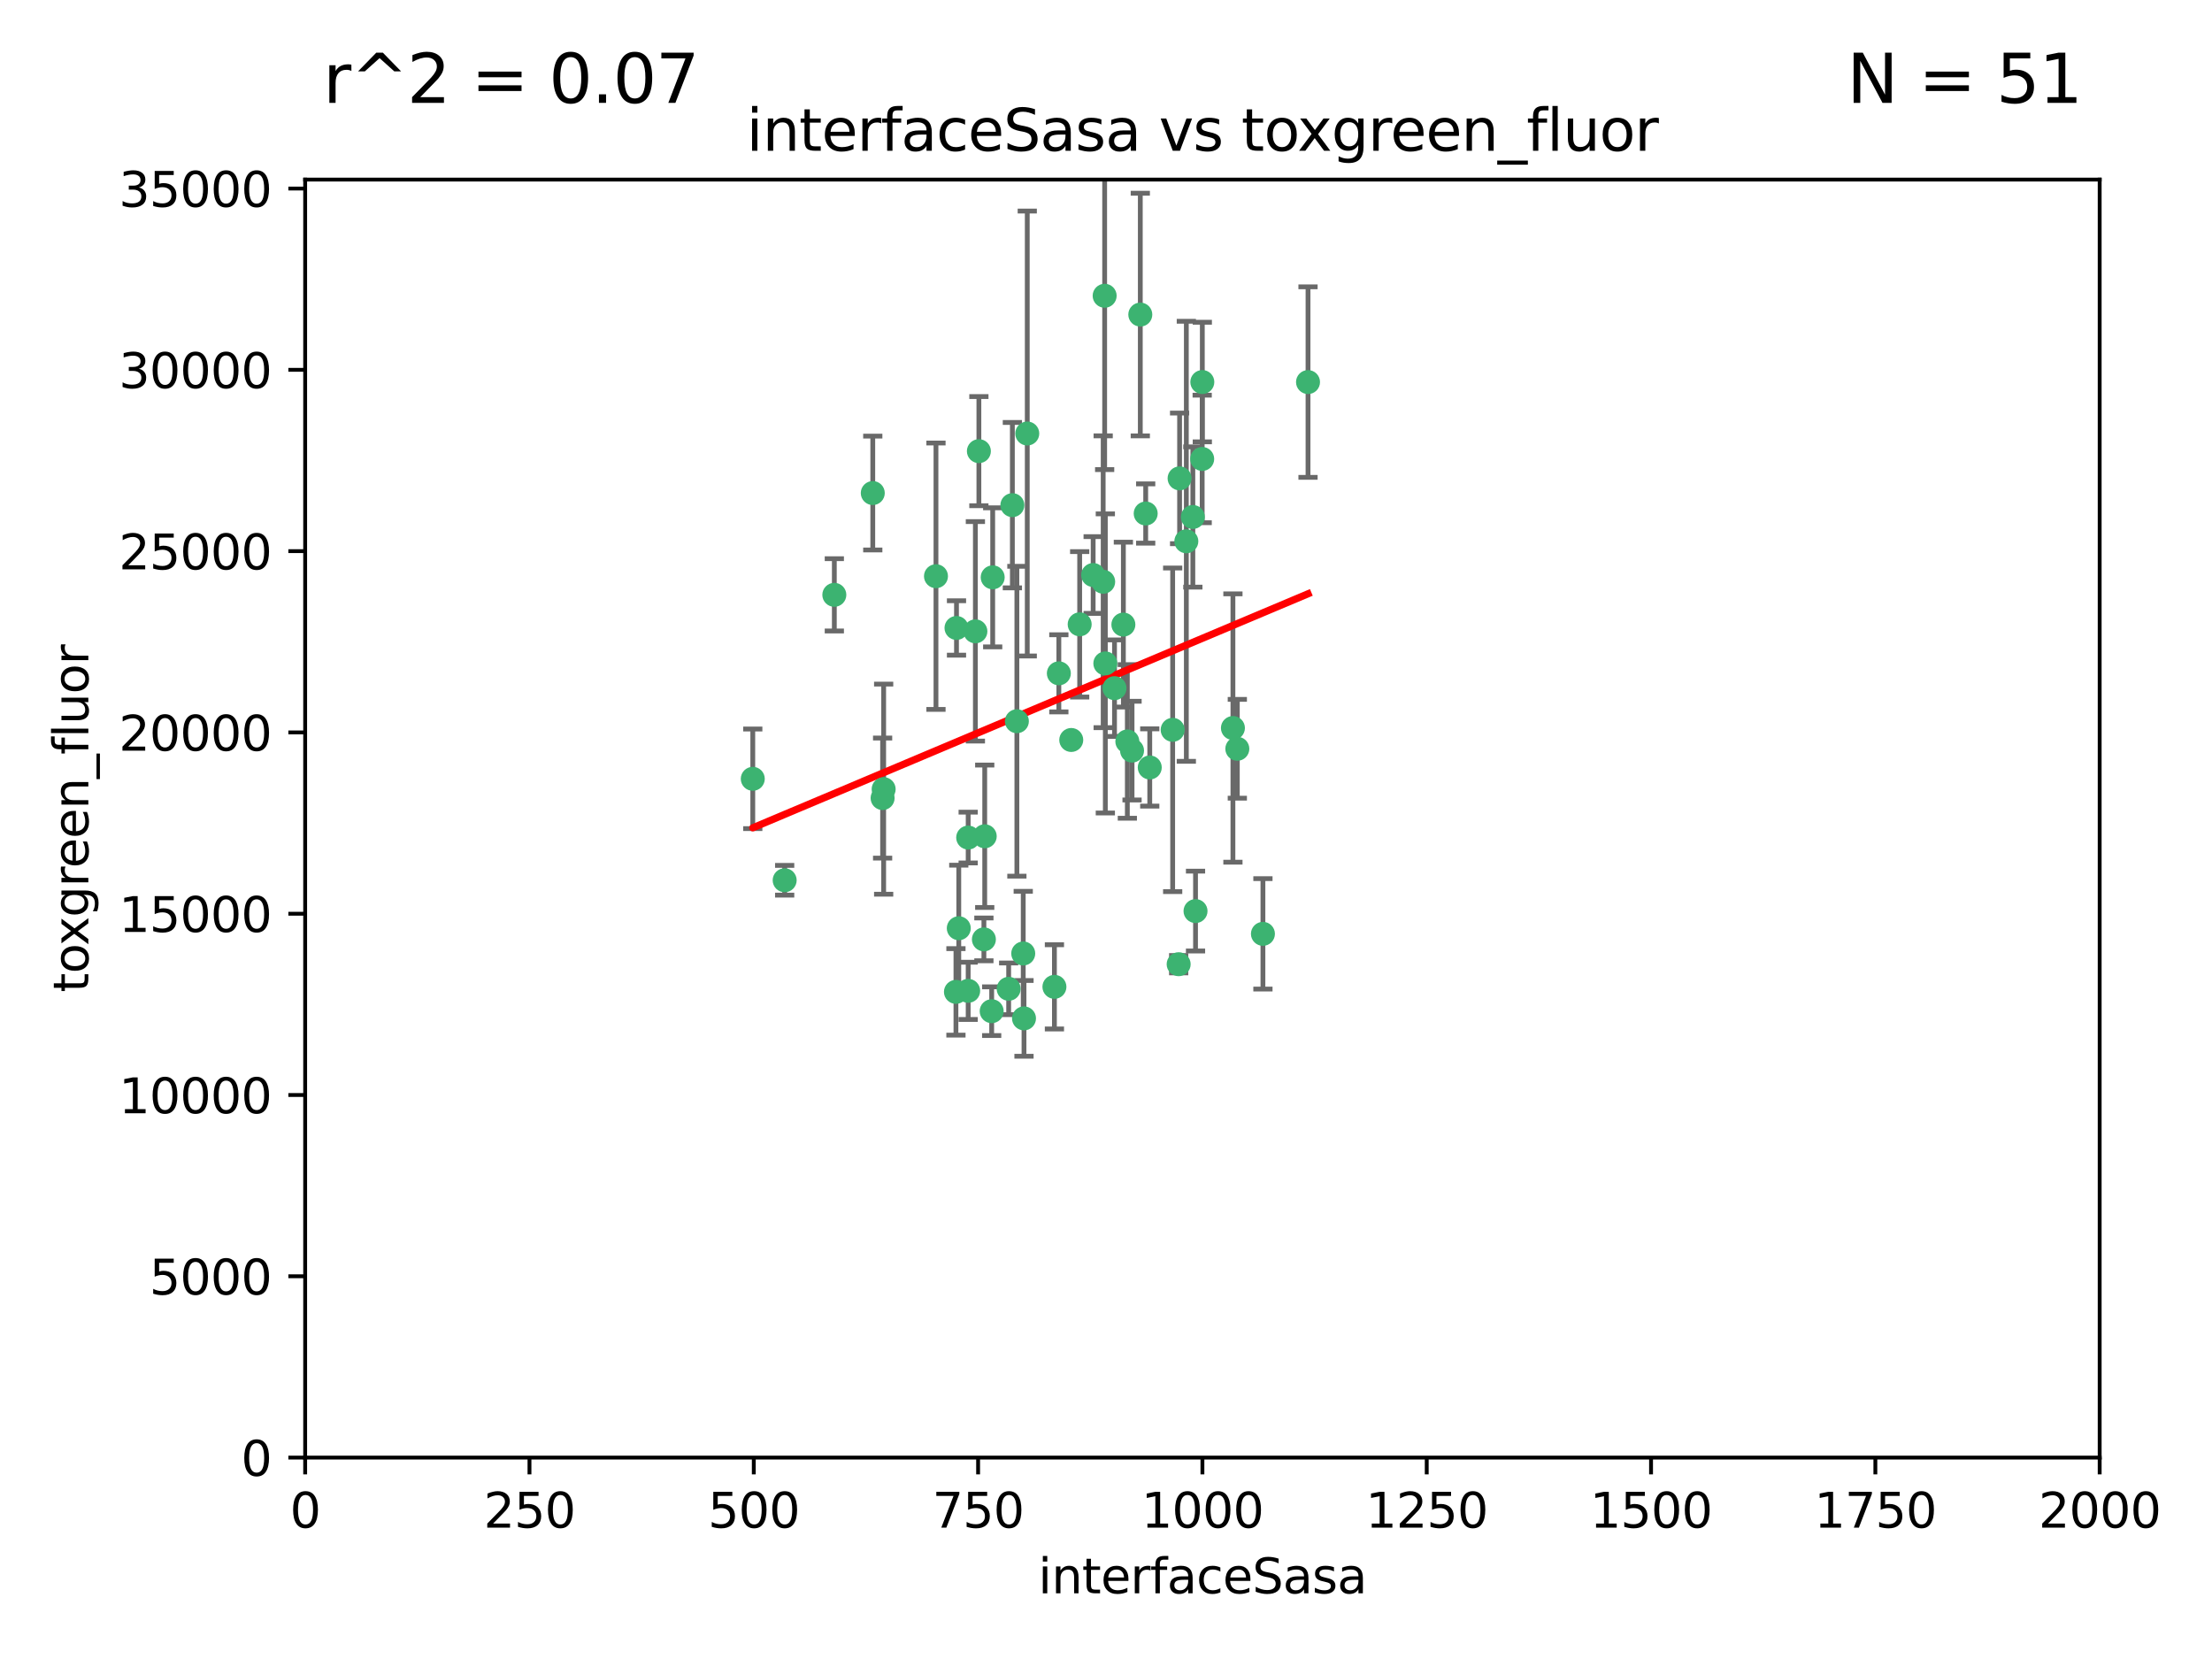 <?xml version="1.0" encoding="utf-8" standalone="no"?>
<!DOCTYPE svg PUBLIC "-//W3C//DTD SVG 1.1//EN"
  "http://www.w3.org/Graphics/SVG/1.1/DTD/svg11.dtd">
<svg xmlns:xlink="http://www.w3.org/1999/xlink" width="460.8pt" height="345.6pt" viewBox="0 0 460.8 345.6" xmlns="http://www.w3.org/2000/svg" version="1.1">
 <defs>
  <style type="text/css">*{stroke-linejoin: round; stroke-linecap: butt}</style>
 </defs>
 <g id="figure_1">
  <g id="patch_1">
   <path d="M 0 345.6 
L 460.8 345.6 
L 460.8 0 
L 0 0 
z
" style="fill: #ffffff"/>
  </g>
  <g id="axes_1">
   <g id="patch_2">
    <path d="M 63.571 303.64 
L 437.4 303.64 
L 437.4 37.411 
L 63.571 37.411 
z
" style="fill: #ffffff"/>
   </g>
   <g id="PathCollection_1">
    <defs>
     <path id="mf3fa177762" d="M 0 1.118 
C 0.297 1.118 0.581 1 0.791 0.791 
C 1 0.581 1.118 0.297 1.118 0 
C 1.118 -0.297 1 -0.581 0.791 -0.791 
C 0.581 -1 0.297 -1.118 0 -1.118 
C -0.297 -1.118 -0.581 -1 -0.791 -0.791 
C -1 -0.581 -1.118 -0.297 -1.118 0 
C -1.118 0.297 -1 0.581 -0.791 0.791 
C -0.581 1 -0.297 1.118 0 1.118 
z
" style="stroke: #3cb371"/>
    </defs>
    <g clip-path="url(#p2dd6fe6f5b)">
     <use xlink:href="#mf3fa177762" x="272.484" y="79.593" style="fill: #3cb371; stroke: #3cb371"/>
     <use xlink:href="#mf3fa177762" x="250.437" y="95.609" style="fill: #3cb371; stroke: #3cb371"/>
     <use xlink:href="#mf3fa177762" x="230.119" y="61.614" style="fill: #3cb371; stroke: #3cb371"/>
     <use xlink:href="#mf3fa177762" x="247.136" y="112.761" style="fill: #3cb371; stroke: #3cb371"/>
     <use xlink:href="#mf3fa177762" x="234.02" y="130.114" style="fill: #3cb371; stroke: #3cb371"/>
     <use xlink:href="#mf3fa177762" x="219.656" y="205.577" style="fill: #3cb371; stroke: #3cb371"/>
     <use xlink:href="#mf3fa177762" x="223.161" y="154.151" style="fill: #3cb371; stroke: #3cb371"/>
     <use xlink:href="#mf3fa177762" x="248.491" y="107.698" style="fill: #3cb371; stroke: #3cb371"/>
     <use xlink:href="#mf3fa177762" x="230.261" y="138.203" style="fill: #3cb371; stroke: #3cb371"/>
     <use xlink:href="#mf3fa177762" x="238.669" y="106.972" style="fill: #3cb371; stroke: #3cb371"/>
     <use xlink:href="#mf3fa177762" x="227.725" y="119.786" style="fill: #3cb371; stroke: #3cb371"/>
     <use xlink:href="#mf3fa177762" x="237.546" y="65.53" style="fill: #3cb371; stroke: #3cb371"/>
     <use xlink:href="#mf3fa177762" x="245.731" y="99.654" style="fill: #3cb371; stroke: #3cb371"/>
     <use xlink:href="#mf3fa177762" x="257.757" y="155.987" style="fill: #3cb371; stroke: #3cb371"/>
     <use xlink:href="#mf3fa177762" x="206.796" y="120.269" style="fill: #3cb371; stroke: #3cb371"/>
     <use xlink:href="#mf3fa177762" x="206.585" y="210.65" style="fill: #3cb371; stroke: #3cb371"/>
     <use xlink:href="#mf3fa177762" x="224.916" y="130.059" style="fill: #3cb371; stroke: #3cb371"/>
     <use xlink:href="#mf3fa177762" x="256.841" y="151.66" style="fill: #3cb371; stroke: #3cb371"/>
     <use xlink:href="#mf3fa177762" x="250.465" y="79.585" style="fill: #3cb371; stroke: #3cb371"/>
     <use xlink:href="#mf3fa177762" x="199.256" y="130.815" style="fill: #3cb371; stroke: #3cb371"/>
     <use xlink:href="#mf3fa177762" x="201.688" y="206.41" style="fill: #3cb371; stroke: #3cb371"/>
     <use xlink:href="#mf3fa177762" x="213.159" y="198.628" style="fill: #3cb371; stroke: #3cb371"/>
     <use xlink:href="#mf3fa177762" x="194.981" y="120.034" style="fill: #3cb371; stroke: #3cb371"/>
     <use xlink:href="#mf3fa177762" x="220.577" y="140.267" style="fill: #3cb371; stroke: #3cb371"/>
     <use xlink:href="#mf3fa177762" x="210.123" y="205.988" style="fill: #3cb371; stroke: #3cb371"/>
     <use xlink:href="#mf3fa177762" x="203.92" y="93.983" style="fill: #3cb371; stroke: #3cb371"/>
     <use xlink:href="#mf3fa177762" x="181.815" y="102.712" style="fill: #3cb371; stroke: #3cb371"/>
     <use xlink:href="#mf3fa177762" x="229.813" y="121.191" style="fill: #3cb371; stroke: #3cb371"/>
     <use xlink:href="#mf3fa177762" x="213.998" y="90.309" style="fill: #3cb371; stroke: #3cb371"/>
     <use xlink:href="#mf3fa177762" x="263.091" y="194.538" style="fill: #3cb371; stroke: #3cb371"/>
     <use xlink:href="#mf3fa177762" x="203.191" y="131.52" style="fill: #3cb371; stroke: #3cb371"/>
     <use xlink:href="#mf3fa177762" x="249.05" y="189.794" style="fill: #3cb371; stroke: #3cb371"/>
     <use xlink:href="#mf3fa177762" x="211.835" y="150.246" style="fill: #3cb371; stroke: #3cb371"/>
     <use xlink:href="#mf3fa177762" x="183.864" y="166.253" style="fill: #3cb371; stroke: #3cb371"/>
     <use xlink:href="#mf3fa177762" x="245.536" y="200.861" style="fill: #3cb371; stroke: #3cb371"/>
     <use xlink:href="#mf3fa177762" x="244.288" y="152.035" style="fill: #3cb371; stroke: #3cb371"/>
     <use xlink:href="#mf3fa177762" x="213.318" y="212.147" style="fill: #3cb371; stroke: #3cb371"/>
     <use xlink:href="#mf3fa177762" x="199.14" y="206.625" style="fill: #3cb371; stroke: #3cb371"/>
     <use xlink:href="#mf3fa177762" x="235.826" y="156.366" style="fill: #3cb371; stroke: #3cb371"/>
     <use xlink:href="#mf3fa177762" x="239.516" y="159.878" style="fill: #3cb371; stroke: #3cb371"/>
     <use xlink:href="#mf3fa177762" x="204.964" y="195.688" style="fill: #3cb371; stroke: #3cb371"/>
     <use xlink:href="#mf3fa177762" x="163.46" y="183.373" style="fill: #3cb371; stroke: #3cb371"/>
     <use xlink:href="#mf3fa177762" x="205.136" y="174.211" style="fill: #3cb371; stroke: #3cb371"/>
     <use xlink:href="#mf3fa177762" x="201.69" y="174.48" style="fill: #3cb371; stroke: #3cb371"/>
     <use xlink:href="#mf3fa177762" x="199.731" y="193.367" style="fill: #3cb371; stroke: #3cb371"/>
     <use xlink:href="#mf3fa177762" x="234.846" y="154.457" style="fill: #3cb371; stroke: #3cb371"/>
     <use xlink:href="#mf3fa177762" x="210.895" y="105.234" style="fill: #3cb371; stroke: #3cb371"/>
     <use xlink:href="#mf3fa177762" x="184.082" y="164.396" style="fill: #3cb371; stroke: #3cb371"/>
     <use xlink:href="#mf3fa177762" x="232.174" y="143.358" style="fill: #3cb371; stroke: #3cb371"/>
     <use xlink:href="#mf3fa177762" x="156.817" y="162.243" style="fill: #3cb371; stroke: #3cb371"/>
     <use xlink:href="#mf3fa177762" x="173.806" y="123.914" style="fill: #3cb371; stroke: #3cb371"/>
    </g>
   </g>
   <g id="matplotlib.axis_1">
    <g id="xtick_1">
     <g id="line2d_1">
      <defs>
       <path id="mfc1dde5e26" d="M 0 0 
L 0 3.5 
" style="stroke: #000000; stroke-width: 0.8"/>
      </defs>
      <g>
       <use xlink:href="#mfc1dde5e26" x="63.571" y="303.64" style="stroke: #000000; stroke-width: 0.8"/>
      </g>
     </g>
     <g id="text_1">
      <!-- 0 -->
      <g transform="translate(60.39 318.238)scale(0.1 -0.1)">
       <defs>
        <path id="DejaVuSans-30" d="M 2034 4250 
Q 1547 4250 1301 3770 
Q 1056 3291 1056 2328 
Q 1056 1369 1301 889 
Q 1547 409 2034 409 
Q 2525 409 2770 889 
Q 3016 1369 3016 2328 
Q 3016 3291 2770 3770 
Q 2525 4250 2034 4250 
z
M 2034 4750 
Q 2819 4750 3233 4129 
Q 3647 3509 3647 2328 
Q 3647 1150 3233 529 
Q 2819 -91 2034 -91 
Q 1250 -91 836 529 
Q 422 1150 422 2328 
Q 422 3509 836 4129 
Q 1250 4750 2034 4750 
z
" transform="scale(0.016)"/>
       </defs>
       <use xlink:href="#DejaVuSans-30"/>
      </g>
     </g>
    </g>
    <g id="xtick_2">
     <g id="line2d_2">
      <g>
       <use xlink:href="#mfc1dde5e26" x="110.3" y="303.64" style="stroke: #000000; stroke-width: 0.8"/>
      </g>
     </g>
     <g id="text_2">
      <!-- 250 -->
      <g transform="translate(100.756 318.238)scale(0.1 -0.1)">
       <defs>
        <path id="DejaVuSans-32" d="M 1228 531 
L 3431 531 
L 3431 0 
L 469 0 
L 469 531 
Q 828 903 1448 1529 
Q 2069 2156 2228 2338 
Q 2531 2678 2651 2914 
Q 2772 3150 2772 3378 
Q 2772 3750 2511 3984 
Q 2250 4219 1831 4219 
Q 1534 4219 1204 4116 
Q 875 4013 500 3803 
L 500 4441 
Q 881 4594 1212 4672 
Q 1544 4750 1819 4750 
Q 2544 4750 2975 4387 
Q 3406 4025 3406 3419 
Q 3406 3131 3298 2873 
Q 3191 2616 2906 2266 
Q 2828 2175 2409 1742 
Q 1991 1309 1228 531 
z
" transform="scale(0.016)"/>
        <path id="DejaVuSans-35" d="M 691 4666 
L 3169 4666 
L 3169 4134 
L 1269 4134 
L 1269 2991 
Q 1406 3038 1543 3061 
Q 1681 3084 1819 3084 
Q 2600 3084 3056 2656 
Q 3513 2228 3513 1497 
Q 3513 744 3044 326 
Q 2575 -91 1722 -91 
Q 1428 -91 1123 -41 
Q 819 9 494 109 
L 494 744 
Q 775 591 1075 516 
Q 1375 441 1709 441 
Q 2250 441 2565 725 
Q 2881 1009 2881 1497 
Q 2881 1984 2565 2268 
Q 2250 2553 1709 2553 
Q 1456 2553 1204 2497 
Q 953 2441 691 2322 
L 691 4666 
z
" transform="scale(0.016)"/>
       </defs>
       <use xlink:href="#DejaVuSans-32"/>
       <use xlink:href="#DejaVuSans-35" x="63.623"/>
       <use xlink:href="#DejaVuSans-30" x="127.246"/>
      </g>
     </g>
    </g>
    <g id="xtick_3">
     <g id="line2d_3">
      <g>
       <use xlink:href="#mfc1dde5e26" x="157.028" y="303.64" style="stroke: #000000; stroke-width: 0.8"/>
      </g>
     </g>
     <g id="text_3">
      <!-- 500 -->
      <g transform="translate(147.485 318.238)scale(0.1 -0.1)">
       <use xlink:href="#DejaVuSans-35"/>
       <use xlink:href="#DejaVuSans-30" x="63.623"/>
       <use xlink:href="#DejaVuSans-30" x="127.246"/>
      </g>
     </g>
    </g>
    <g id="xtick_4">
     <g id="line2d_4">
      <g>
       <use xlink:href="#mfc1dde5e26" x="203.757" y="303.64" style="stroke: #000000; stroke-width: 0.8"/>
      </g>
     </g>
     <g id="text_4">
      <!-- 750 -->
      <g transform="translate(194.213 318.238)scale(0.1 -0.1)">
       <defs>
        <path id="DejaVuSans-37" d="M 525 4666 
L 3525 4666 
L 3525 4397 
L 1831 0 
L 1172 0 
L 2766 4134 
L 525 4134 
L 525 4666 
z
" transform="scale(0.016)"/>
       </defs>
       <use xlink:href="#DejaVuSans-37"/>
       <use xlink:href="#DejaVuSans-35" x="63.623"/>
       <use xlink:href="#DejaVuSans-30" x="127.246"/>
      </g>
     </g>
    </g>
    <g id="xtick_5">
     <g id="line2d_5">
      <g>
       <use xlink:href="#mfc1dde5e26" x="250.486" y="303.64" style="stroke: #000000; stroke-width: 0.8"/>
      </g>
     </g>
     <g id="text_5">
      <!-- 1000 -->
      <g transform="translate(237.761 318.238)scale(0.1 -0.1)">
       <defs>
        <path id="DejaVuSans-31" d="M 794 531 
L 1825 531 
L 1825 4091 
L 703 3866 
L 703 4441 
L 1819 4666 
L 2450 4666 
L 2450 531 
L 3481 531 
L 3481 0 
L 794 0 
L 794 531 
z
" transform="scale(0.016)"/>
       </defs>
       <use xlink:href="#DejaVuSans-31"/>
       <use xlink:href="#DejaVuSans-30" x="63.623"/>
       <use xlink:href="#DejaVuSans-30" x="127.246"/>
       <use xlink:href="#DejaVuSans-30" x="190.869"/>
      </g>
     </g>
    </g>
    <g id="xtick_6">
     <g id="line2d_6">
      <g>
       <use xlink:href="#mfc1dde5e26" x="297.214" y="303.64" style="stroke: #000000; stroke-width: 0.8"/>
      </g>
     </g>
     <g id="text_6">
      <!-- 1250 -->
      <g transform="translate(284.489 318.238)scale(0.1 -0.1)">
       <use xlink:href="#DejaVuSans-31"/>
       <use xlink:href="#DejaVuSans-32" x="63.623"/>
       <use xlink:href="#DejaVuSans-35" x="127.246"/>
       <use xlink:href="#DejaVuSans-30" x="190.869"/>
      </g>
     </g>
    </g>
    <g id="xtick_7">
     <g id="line2d_7">
      <g>
       <use xlink:href="#mfc1dde5e26" x="343.943" y="303.64" style="stroke: #000000; stroke-width: 0.8"/>
      </g>
     </g>
     <g id="text_7">
      <!-- 1500 -->
      <g transform="translate(331.218 318.238)scale(0.1 -0.1)">
       <use xlink:href="#DejaVuSans-31"/>
       <use xlink:href="#DejaVuSans-35" x="63.623"/>
       <use xlink:href="#DejaVuSans-30" x="127.246"/>
       <use xlink:href="#DejaVuSans-30" x="190.869"/>
      </g>
     </g>
    </g>
    <g id="xtick_8">
     <g id="line2d_8">
      <g>
       <use xlink:href="#mfc1dde5e26" x="390.671" y="303.64" style="stroke: #000000; stroke-width: 0.8"/>
      </g>
     </g>
     <g id="text_8">
      <!-- 1750 -->
      <g transform="translate(377.946 318.238)scale(0.1 -0.1)">
       <use xlink:href="#DejaVuSans-31"/>
       <use xlink:href="#DejaVuSans-37" x="63.623"/>
       <use xlink:href="#DejaVuSans-35" x="127.246"/>
       <use xlink:href="#DejaVuSans-30" x="190.869"/>
      </g>
     </g>
    </g>
    <g id="xtick_9">
     <g id="line2d_9">
      <g>
       <use xlink:href="#mfc1dde5e26" x="437.4" y="303.64" style="stroke: #000000; stroke-width: 0.8"/>
      </g>
     </g>
     <g id="text_9">
      <!-- 2000 -->
      <g transform="translate(424.675 318.238)scale(0.1 -0.1)">
       <use xlink:href="#DejaVuSans-32"/>
       <use xlink:href="#DejaVuSans-30" x="63.623"/>
       <use xlink:href="#DejaVuSans-30" x="127.246"/>
       <use xlink:href="#DejaVuSans-30" x="190.869"/>
      </g>
     </g>
    </g>
    <g id="text_10">
     <!-- interfaceSasa -->
     <g transform="translate(216.279 331.917)scale(0.1 -0.1)">
      <defs>
       <path id="DejaVuSans-69" d="M 603 3500 
L 1178 3500 
L 1178 0 
L 603 0 
L 603 3500 
z
M 603 4863 
L 1178 4863 
L 1178 4134 
L 603 4134 
L 603 4863 
z
" transform="scale(0.016)"/>
       <path id="DejaVuSans-6e" d="M 3513 2113 
L 3513 0 
L 2938 0 
L 2938 2094 
Q 2938 2591 2744 2837 
Q 2550 3084 2163 3084 
Q 1697 3084 1428 2787 
Q 1159 2491 1159 1978 
L 1159 0 
L 581 0 
L 581 3500 
L 1159 3500 
L 1159 2956 
Q 1366 3272 1645 3428 
Q 1925 3584 2291 3584 
Q 2894 3584 3203 3211 
Q 3513 2838 3513 2113 
z
" transform="scale(0.016)"/>
       <path id="DejaVuSans-74" d="M 1172 4494 
L 1172 3500 
L 2356 3500 
L 2356 3053 
L 1172 3053 
L 1172 1153 
Q 1172 725 1289 603 
Q 1406 481 1766 481 
L 2356 481 
L 2356 0 
L 1766 0 
Q 1100 0 847 248 
Q 594 497 594 1153 
L 594 3053 
L 172 3053 
L 172 3500 
L 594 3500 
L 594 4494 
L 1172 4494 
z
" transform="scale(0.016)"/>
       <path id="DejaVuSans-65" d="M 3597 1894 
L 3597 1613 
L 953 1613 
Q 991 1019 1311 708 
Q 1631 397 2203 397 
Q 2534 397 2845 478 
Q 3156 559 3463 722 
L 3463 178 
Q 3153 47 2828 -22 
Q 2503 -91 2169 -91 
Q 1331 -91 842 396 
Q 353 884 353 1716 
Q 353 2575 817 3079 
Q 1281 3584 2069 3584 
Q 2775 3584 3186 3129 
Q 3597 2675 3597 1894 
z
M 3022 2063 
Q 3016 2534 2758 2815 
Q 2500 3097 2075 3097 
Q 1594 3097 1305 2825 
Q 1016 2553 972 2059 
L 3022 2063 
z
" transform="scale(0.016)"/>
       <path id="DejaVuSans-72" d="M 2631 2963 
Q 2534 3019 2420 3045 
Q 2306 3072 2169 3072 
Q 1681 3072 1420 2755 
Q 1159 2438 1159 1844 
L 1159 0 
L 581 0 
L 581 3500 
L 1159 3500 
L 1159 2956 
Q 1341 3275 1631 3429 
Q 1922 3584 2338 3584 
Q 2397 3584 2469 3576 
Q 2541 3569 2628 3553 
L 2631 2963 
z
" transform="scale(0.016)"/>
       <path id="DejaVuSans-66" d="M 2375 4863 
L 2375 4384 
L 1825 4384 
Q 1516 4384 1395 4259 
Q 1275 4134 1275 3809 
L 1275 3500 
L 2222 3500 
L 2222 3053 
L 1275 3053 
L 1275 0 
L 697 0 
L 697 3053 
L 147 3053 
L 147 3500 
L 697 3500 
L 697 3744 
Q 697 4328 969 4595 
Q 1241 4863 1831 4863 
L 2375 4863 
z
" transform="scale(0.016)"/>
       <path id="DejaVuSans-61" d="M 2194 1759 
Q 1497 1759 1228 1600 
Q 959 1441 959 1056 
Q 959 750 1161 570 
Q 1363 391 1709 391 
Q 2188 391 2477 730 
Q 2766 1069 2766 1631 
L 2766 1759 
L 2194 1759 
z
M 3341 1997 
L 3341 0 
L 2766 0 
L 2766 531 
Q 2569 213 2275 61 
Q 1981 -91 1556 -91 
Q 1019 -91 701 211 
Q 384 513 384 1019 
Q 384 1609 779 1909 
Q 1175 2209 1959 2209 
L 2766 2209 
L 2766 2266 
Q 2766 2663 2505 2880 
Q 2244 3097 1772 3097 
Q 1472 3097 1187 3025 
Q 903 2953 641 2809 
L 641 3341 
Q 956 3463 1253 3523 
Q 1550 3584 1831 3584 
Q 2591 3584 2966 3190 
Q 3341 2797 3341 1997 
z
" transform="scale(0.016)"/>
       <path id="DejaVuSans-63" d="M 3122 3366 
L 3122 2828 
Q 2878 2963 2633 3030 
Q 2388 3097 2138 3097 
Q 1578 3097 1268 2742 
Q 959 2388 959 1747 
Q 959 1106 1268 751 
Q 1578 397 2138 397 
Q 2388 397 2633 464 
Q 2878 531 3122 666 
L 3122 134 
Q 2881 22 2623 -34 
Q 2366 -91 2075 -91 
Q 1284 -91 818 406 
Q 353 903 353 1747 
Q 353 2603 823 3093 
Q 1294 3584 2113 3584 
Q 2378 3584 2631 3529 
Q 2884 3475 3122 3366 
z
" transform="scale(0.016)"/>
       <path id="DejaVuSans-53" d="M 3425 4513 
L 3425 3897 
Q 3066 4069 2747 4153 
Q 2428 4238 2131 4238 
Q 1616 4238 1336 4038 
Q 1056 3838 1056 3469 
Q 1056 3159 1242 3001 
Q 1428 2844 1947 2747 
L 2328 2669 
Q 3034 2534 3370 2195 
Q 3706 1856 3706 1288 
Q 3706 609 3251 259 
Q 2797 -91 1919 -91 
Q 1588 -91 1214 -16 
Q 841 59 441 206 
L 441 856 
Q 825 641 1194 531 
Q 1563 422 1919 422 
Q 2459 422 2753 634 
Q 3047 847 3047 1241 
Q 3047 1584 2836 1778 
Q 2625 1972 2144 2069 
L 1759 2144 
Q 1053 2284 737 2584 
Q 422 2884 422 3419 
Q 422 4038 858 4394 
Q 1294 4750 2059 4750 
Q 2388 4750 2728 4690 
Q 3069 4631 3425 4513 
z
" transform="scale(0.016)"/>
       <path id="DejaVuSans-73" d="M 2834 3397 
L 2834 2853 
Q 2591 2978 2328 3040 
Q 2066 3103 1784 3103 
Q 1356 3103 1142 2972 
Q 928 2841 928 2578 
Q 928 2378 1081 2264 
Q 1234 2150 1697 2047 
L 1894 2003 
Q 2506 1872 2764 1633 
Q 3022 1394 3022 966 
Q 3022 478 2636 193 
Q 2250 -91 1575 -91 
Q 1294 -91 989 -36 
Q 684 19 347 128 
L 347 722 
Q 666 556 975 473 
Q 1284 391 1588 391 
Q 1994 391 2212 530 
Q 2431 669 2431 922 
Q 2431 1156 2273 1281 
Q 2116 1406 1581 1522 
L 1381 1569 
Q 847 1681 609 1914 
Q 372 2147 372 2553 
Q 372 3047 722 3315 
Q 1072 3584 1716 3584 
Q 2034 3584 2315 3537 
Q 2597 3491 2834 3397 
z
" transform="scale(0.016)"/>
      </defs>
      <use xlink:href="#DejaVuSans-69"/>
      <use xlink:href="#DejaVuSans-6e" x="27.783"/>
      <use xlink:href="#DejaVuSans-74" x="91.162"/>
      <use xlink:href="#DejaVuSans-65" x="130.371"/>
      <use xlink:href="#DejaVuSans-72" x="191.895"/>
      <use xlink:href="#DejaVuSans-66" x="233.008"/>
      <use xlink:href="#DejaVuSans-61" x="268.213"/>
      <use xlink:href="#DejaVuSans-63" x="329.492"/>
      <use xlink:href="#DejaVuSans-65" x="384.473"/>
      <use xlink:href="#DejaVuSans-53" x="445.996"/>
      <use xlink:href="#DejaVuSans-61" x="509.473"/>
      <use xlink:href="#DejaVuSans-73" x="570.752"/>
      <use xlink:href="#DejaVuSans-61" x="622.852"/>
     </g>
    </g>
   </g>
   <g id="matplotlib.axis_2">
    <g id="ytick_1">
     <g id="line2d_10">
      <defs>
       <path id="m42317d37a4" d="M 0 0 
L -3.5 0 
" style="stroke: #000000; stroke-width: 0.8"/>
      </defs>
      <g>
       <use xlink:href="#m42317d37a4" x="63.571" y="303.64" style="stroke: #000000; stroke-width: 0.8"/>
      </g>
     </g>
     <g id="text_11">
      <!-- 0 -->
      <g transform="translate(50.209 307.439)scale(0.1 -0.1)">
       <use xlink:href="#DejaVuSans-30"/>
      </g>
     </g>
    </g>
    <g id="ytick_2">
     <g id="line2d_11">
      <g>
       <use xlink:href="#m42317d37a4" x="63.571" y="265.874" style="stroke: #000000; stroke-width: 0.8"/>
      </g>
     </g>
     <g id="text_12">
      <!-- 5000 -->
      <g transform="translate(31.121 269.673)scale(0.1 -0.1)">
       <use xlink:href="#DejaVuSans-35"/>
       <use xlink:href="#DejaVuSans-30" x="63.623"/>
       <use xlink:href="#DejaVuSans-30" x="127.246"/>
       <use xlink:href="#DejaVuSans-30" x="190.869"/>
      </g>
     </g>
    </g>
    <g id="ytick_3">
     <g id="line2d_12">
      <g>
       <use xlink:href="#m42317d37a4" x="63.571" y="228.108" style="stroke: #000000; stroke-width: 0.8"/>
      </g>
     </g>
     <g id="text_13">
      <!-- 10000 -->
      <g transform="translate(24.759 231.907)scale(0.1 -0.1)">
       <use xlink:href="#DejaVuSans-31"/>
       <use xlink:href="#DejaVuSans-30" x="63.623"/>
       <use xlink:href="#DejaVuSans-30" x="127.246"/>
       <use xlink:href="#DejaVuSans-30" x="190.869"/>
       <use xlink:href="#DejaVuSans-30" x="254.492"/>
      </g>
     </g>
    </g>
    <g id="ytick_4">
     <g id="line2d_13">
      <g>
       <use xlink:href="#m42317d37a4" x="63.571" y="190.342" style="stroke: #000000; stroke-width: 0.8"/>
      </g>
     </g>
     <g id="text_14">
      <!-- 15000 -->
      <g transform="translate(24.759 194.141)scale(0.1 -0.1)">
       <use xlink:href="#DejaVuSans-31"/>
       <use xlink:href="#DejaVuSans-35" x="63.623"/>
       <use xlink:href="#DejaVuSans-30" x="127.246"/>
       <use xlink:href="#DejaVuSans-30" x="190.869"/>
       <use xlink:href="#DejaVuSans-30" x="254.492"/>
      </g>
     </g>
    </g>
    <g id="ytick_5">
     <g id="line2d_14">
      <g>
       <use xlink:href="#m42317d37a4" x="63.571" y="152.576" style="stroke: #000000; stroke-width: 0.8"/>
      </g>
     </g>
     <g id="text_15">
      <!-- 20000 -->
      <g transform="translate(24.759 156.375)scale(0.1 -0.1)">
       <use xlink:href="#DejaVuSans-32"/>
       <use xlink:href="#DejaVuSans-30" x="63.623"/>
       <use xlink:href="#DejaVuSans-30" x="127.246"/>
       <use xlink:href="#DejaVuSans-30" x="190.869"/>
       <use xlink:href="#DejaVuSans-30" x="254.492"/>
      </g>
     </g>
    </g>
    <g id="ytick_6">
     <g id="line2d_15">
      <g>
       <use xlink:href="#m42317d37a4" x="63.571" y="114.81" style="stroke: #000000; stroke-width: 0.8"/>
      </g>
     </g>
     <g id="text_16">
      <!-- 25000 -->
      <g transform="translate(24.759 118.609)scale(0.1 -0.1)">
       <use xlink:href="#DejaVuSans-32"/>
       <use xlink:href="#DejaVuSans-35" x="63.623"/>
       <use xlink:href="#DejaVuSans-30" x="127.246"/>
       <use xlink:href="#DejaVuSans-30" x="190.869"/>
       <use xlink:href="#DejaVuSans-30" x="254.492"/>
      </g>
     </g>
    </g>
    <g id="ytick_7">
     <g id="line2d_16">
      <g>
       <use xlink:href="#m42317d37a4" x="63.571" y="77.044" style="stroke: #000000; stroke-width: 0.8"/>
      </g>
     </g>
     <g id="text_17">
      <!-- 30000 -->
      <g transform="translate(24.759 80.844)scale(0.1 -0.1)">
       <defs>
        <path id="DejaVuSans-33" d="M 2597 2516 
Q 3050 2419 3304 2112 
Q 3559 1806 3559 1356 
Q 3559 666 3084 287 
Q 2609 -91 1734 -91 
Q 1441 -91 1130 -33 
Q 819 25 488 141 
L 488 750 
Q 750 597 1062 519 
Q 1375 441 1716 441 
Q 2309 441 2620 675 
Q 2931 909 2931 1356 
Q 2931 1769 2642 2001 
Q 2353 2234 1838 2234 
L 1294 2234 
L 1294 2753 
L 1863 2753 
Q 2328 2753 2575 2939 
Q 2822 3125 2822 3475 
Q 2822 3834 2567 4026 
Q 2313 4219 1838 4219 
Q 1578 4219 1281 4162 
Q 984 4106 628 3988 
L 628 4550 
Q 988 4650 1302 4700 
Q 1616 4750 1894 4750 
Q 2613 4750 3031 4423 
Q 3450 4097 3450 3541 
Q 3450 3153 3228 2886 
Q 3006 2619 2597 2516 
z
" transform="scale(0.016)"/>
       </defs>
       <use xlink:href="#DejaVuSans-33"/>
       <use xlink:href="#DejaVuSans-30" x="63.623"/>
       <use xlink:href="#DejaVuSans-30" x="127.246"/>
       <use xlink:href="#DejaVuSans-30" x="190.869"/>
       <use xlink:href="#DejaVuSans-30" x="254.492"/>
      </g>
     </g>
    </g>
    <g id="ytick_8">
     <g id="line2d_17">
      <g>
       <use xlink:href="#m42317d37a4" x="63.571" y="39.278" style="stroke: #000000; stroke-width: 0.8"/>
      </g>
     </g>
     <g id="text_18">
      <!-- 35000 -->
      <g transform="translate(24.759 43.078)scale(0.1 -0.1)">
       <use xlink:href="#DejaVuSans-33"/>
       <use xlink:href="#DejaVuSans-35" x="63.623"/>
       <use xlink:href="#DejaVuSans-30" x="127.246"/>
       <use xlink:href="#DejaVuSans-30" x="190.869"/>
       <use xlink:href="#DejaVuSans-30" x="254.492"/>
      </g>
     </g>
    </g>
    <g id="text_19">
     <!-- toxgreen_fluor -->
     <g transform="translate(18.401 206.72)rotate(-90)scale(0.1 -0.1)">
      <defs>
       <path id="DejaVuSans-6f" d="M 1959 3097 
Q 1497 3097 1228 2736 
Q 959 2375 959 1747 
Q 959 1119 1226 758 
Q 1494 397 1959 397 
Q 2419 397 2687 759 
Q 2956 1122 2956 1747 
Q 2956 2369 2687 2733 
Q 2419 3097 1959 3097 
z
M 1959 3584 
Q 2709 3584 3137 3096 
Q 3566 2609 3566 1747 
Q 3566 888 3137 398 
Q 2709 -91 1959 -91 
Q 1206 -91 779 398 
Q 353 888 353 1747 
Q 353 2609 779 3096 
Q 1206 3584 1959 3584 
z
" transform="scale(0.016)"/>
       <path id="DejaVuSans-78" d="M 3513 3500 
L 2247 1797 
L 3578 0 
L 2900 0 
L 1881 1375 
L 863 0 
L 184 0 
L 1544 1831 
L 300 3500 
L 978 3500 
L 1906 2253 
L 2834 3500 
L 3513 3500 
z
" transform="scale(0.016)"/>
       <path id="DejaVuSans-67" d="M 2906 1791 
Q 2906 2416 2648 2759 
Q 2391 3103 1925 3103 
Q 1463 3103 1205 2759 
Q 947 2416 947 1791 
Q 947 1169 1205 825 
Q 1463 481 1925 481 
Q 2391 481 2648 825 
Q 2906 1169 2906 1791 
z
M 3481 434 
Q 3481 -459 3084 -895 
Q 2688 -1331 1869 -1331 
Q 1566 -1331 1297 -1286 
Q 1028 -1241 775 -1147 
L 775 -588 
Q 1028 -725 1275 -790 
Q 1522 -856 1778 -856 
Q 2344 -856 2625 -561 
Q 2906 -266 2906 331 
L 2906 616 
Q 2728 306 2450 153 
Q 2172 0 1784 0 
Q 1141 0 747 490 
Q 353 981 353 1791 
Q 353 2603 747 3093 
Q 1141 3584 1784 3584 
Q 2172 3584 2450 3431 
Q 2728 3278 2906 2969 
L 2906 3500 
L 3481 3500 
L 3481 434 
z
" transform="scale(0.016)"/>
       <path id="DejaVuSans-5f" d="M 3263 -1063 
L 3263 -1509 
L -63 -1509 
L -63 -1063 
L 3263 -1063 
z
" transform="scale(0.016)"/>
       <path id="DejaVuSans-6c" d="M 603 4863 
L 1178 4863 
L 1178 0 
L 603 0 
L 603 4863 
z
" transform="scale(0.016)"/>
       <path id="DejaVuSans-75" d="M 544 1381 
L 544 3500 
L 1119 3500 
L 1119 1403 
Q 1119 906 1312 657 
Q 1506 409 1894 409 
Q 2359 409 2629 706 
Q 2900 1003 2900 1516 
L 2900 3500 
L 3475 3500 
L 3475 0 
L 2900 0 
L 2900 538 
Q 2691 219 2414 64 
Q 2138 -91 1772 -91 
Q 1169 -91 856 284 
Q 544 659 544 1381 
z
M 1991 3584 
L 1991 3584 
z
" transform="scale(0.016)"/>
      </defs>
      <use xlink:href="#DejaVuSans-74"/>
      <use xlink:href="#DejaVuSans-6f" x="39.209"/>
      <use xlink:href="#DejaVuSans-78" x="97.266"/>
      <use xlink:href="#DejaVuSans-67" x="156.445"/>
      <use xlink:href="#DejaVuSans-72" x="219.922"/>
      <use xlink:href="#DejaVuSans-65" x="258.785"/>
      <use xlink:href="#DejaVuSans-65" x="320.309"/>
      <use xlink:href="#DejaVuSans-6e" x="381.832"/>
      <use xlink:href="#DejaVuSans-5f" x="445.211"/>
      <use xlink:href="#DejaVuSans-66" x="495.211"/>
      <use xlink:href="#DejaVuSans-6c" x="530.416"/>
      <use xlink:href="#DejaVuSans-75" x="558.199"/>
      <use xlink:href="#DejaVuSans-6f" x="621.578"/>
      <use xlink:href="#DejaVuSans-72" x="682.76"/>
     </g>
    </g>
   </g>
   <g id="LineCollection_1">
    <path d="M 272.484 99.437 
L 272.484 59.75 
" clip-path="url(#p2dd6fe6f5b)" style="fill: none; stroke: #696969"/>
    <path d="M 250.437 108.893 
L 250.437 82.325 
" clip-path="url(#p2dd6fe6f5b)" style="fill: none; stroke: #696969"/>
    <path d="M 230.119 97.825 
L 230.119 25.402 
" clip-path="url(#p2dd6fe6f5b)" style="fill: none; stroke: #696969"/>
    <path d="M 247.136 158.597 
L 247.136 66.926 
" clip-path="url(#p2dd6fe6f5b)" style="fill: none; stroke: #696969"/>
    <path d="M 234.02 147.286 
L 234.02 112.943 
" clip-path="url(#p2dd6fe6f5b)" style="fill: none; stroke: #696969"/>
    <path d="M 219.656 214.351 
L 219.656 196.804 
" clip-path="url(#p2dd6fe6f5b)" style="fill: none; stroke: #696969"/>
    <path d="M 223.161 154.667 
L 223.161 153.636 
" clip-path="url(#p2dd6fe6f5b)" style="fill: none; stroke: #696969"/>
    <path d="M 248.491 122.311 
L 248.491 93.086 
" clip-path="url(#p2dd6fe6f5b)" style="fill: none; stroke: #696969"/>
    <path d="M 230.261 169.362 
L 230.261 107.043 
" clip-path="url(#p2dd6fe6f5b)" style="fill: none; stroke: #696969"/>
    <path d="M 238.669 113.147 
L 238.669 100.797 
" clip-path="url(#p2dd6fe6f5b)" style="fill: none; stroke: #696969"/>
    <path d="M 227.725 127.782 
L 227.725 111.79 
" clip-path="url(#p2dd6fe6f5b)" style="fill: none; stroke: #696969"/>
    <path d="M 237.546 90.806 
L 237.546 40.254 
" clip-path="url(#p2dd6fe6f5b)" style="fill: none; stroke: #696969"/>
    <path d="M 245.731 113.257 
L 245.731 86.051 
" clip-path="url(#p2dd6fe6f5b)" style="fill: none; stroke: #696969"/>
    <path d="M 257.757 166.279 
L 257.757 145.696 
" clip-path="url(#p2dd6fe6f5b)" style="fill: none; stroke: #696969"/>
    <path d="M 206.796 134.753 
L 206.796 105.786 
" clip-path="url(#p2dd6fe6f5b)" style="fill: none; stroke: #696969"/>
    <path d="M 206.585 215.721 
L 206.585 205.579 
" clip-path="url(#p2dd6fe6f5b)" style="fill: none; stroke: #696969"/>
    <path d="M 224.916 145.209 
L 224.916 114.909 
" clip-path="url(#p2dd6fe6f5b)" style="fill: none; stroke: #696969"/>
    <path d="M 256.841 179.609 
L 256.841 123.711 
" clip-path="url(#p2dd6fe6f5b)" style="fill: none; stroke: #696969"/>
    <path d="M 250.465 92.04 
L 250.465 67.13 
" clip-path="url(#p2dd6fe6f5b)" style="fill: none; stroke: #696969"/>
    <path d="M 199.256 136.483 
L 199.256 125.148 
" clip-path="url(#p2dd6fe6f5b)" style="fill: none; stroke: #696969"/>
    <path d="M 201.688 212.375 
L 201.688 200.445 
" clip-path="url(#p2dd6fe6f5b)" style="fill: none; stroke: #696969"/>
    <path d="M 213.159 211.582 
L 213.159 185.674 
" clip-path="url(#p2dd6fe6f5b)" style="fill: none; stroke: #696969"/>
    <path d="M 194.981 147.781 
L 194.981 92.287 
" clip-path="url(#p2dd6fe6f5b)" style="fill: none; stroke: #696969"/>
    <path d="M 220.577 148.304 
L 220.577 132.23 
" clip-path="url(#p2dd6fe6f5b)" style="fill: none; stroke: #696969"/>
    <path d="M 210.123 211.368 
L 210.123 200.608 
" clip-path="url(#p2dd6fe6f5b)" style="fill: none; stroke: #696969"/>
    <path d="M 203.92 105.352 
L 203.92 82.613 
" clip-path="url(#p2dd6fe6f5b)" style="fill: none; stroke: #696969"/>
    <path d="M 181.815 114.57 
L 181.815 90.854 
" clip-path="url(#p2dd6fe6f5b)" style="fill: none; stroke: #696969"/>
    <path d="M 229.813 151.584 
L 229.813 90.798 
" clip-path="url(#p2dd6fe6f5b)" style="fill: none; stroke: #696969"/>
    <path d="M 213.998 136.653 
L 213.998 43.965 
" clip-path="url(#p2dd6fe6f5b)" style="fill: none; stroke: #696969"/>
    <path d="M 263.091 206.041 
L 263.091 183.035 
" clip-path="url(#p2dd6fe6f5b)" style="fill: none; stroke: #696969"/>
    <path d="M 203.191 154.382 
L 203.191 108.657 
" clip-path="url(#p2dd6fe6f5b)" style="fill: none; stroke: #696969"/>
    <path d="M 249.05 198.109 
L 249.05 181.479 
" clip-path="url(#p2dd6fe6f5b)" style="fill: none; stroke: #696969"/>
    <path d="M 211.835 182.519 
L 211.835 117.972 
" clip-path="url(#p2dd6fe6f5b)" style="fill: none; stroke: #696969"/>
    <path d="M 183.864 178.759 
L 183.864 153.746 
" clip-path="url(#p2dd6fe6f5b)" style="fill: none; stroke: #696969"/>
    <path d="M 245.536 202.673 
L 245.536 199.049 
" clip-path="url(#p2dd6fe6f5b)" style="fill: none; stroke: #696969"/>
    <path d="M 244.288 185.743 
L 244.288 118.327 
" clip-path="url(#p2dd6fe6f5b)" style="fill: none; stroke: #696969"/>
    <path d="M 213.318 220.035 
L 213.318 204.259 
" clip-path="url(#p2dd6fe6f5b)" style="fill: none; stroke: #696969"/>
    <path d="M 199.14 215.634 
L 199.14 197.616 
" clip-path="url(#p2dd6fe6f5b)" style="fill: none; stroke: #696969"/>
    <path d="M 235.826 166.65 
L 235.826 146.083 
" clip-path="url(#p2dd6fe6f5b)" style="fill: none; stroke: #696969"/>
    <path d="M 239.516 167.926 
L 239.516 151.829 
" clip-path="url(#p2dd6fe6f5b)" style="fill: none; stroke: #696969"/>
    <path d="M 204.964 200.147 
L 204.964 191.229 
" clip-path="url(#p2dd6fe6f5b)" style="fill: none; stroke: #696969"/>
    <path d="M 163.46 186.469 
L 163.46 180.276 
" clip-path="url(#p2dd6fe6f5b)" style="fill: none; stroke: #696969"/>
    <path d="M 205.136 189.044 
L 205.136 159.377 
" clip-path="url(#p2dd6fe6f5b)" style="fill: none; stroke: #696969"/>
    <path d="M 201.69 179.771 
L 201.69 169.189 
" clip-path="url(#p2dd6fe6f5b)" style="fill: none; stroke: #696969"/>
    <path d="M 199.731 206.503 
L 199.731 180.232 
" clip-path="url(#p2dd6fe6f5b)" style="fill: none; stroke: #696969"/>
    <path d="M 234.846 170.456 
L 234.846 138.458 
" clip-path="url(#p2dd6fe6f5b)" style="fill: none; stroke: #696969"/>
    <path d="M 210.895 122.461 
L 210.895 88.007 
" clip-path="url(#p2dd6fe6f5b)" style="fill: none; stroke: #696969"/>
    <path d="M 184.082 186.281 
L 184.082 142.51 
" clip-path="url(#p2dd6fe6f5b)" style="fill: none; stroke: #696969"/>
    <path d="M 232.174 153.409 
L 232.174 133.308 
" clip-path="url(#p2dd6fe6f5b)" style="fill: none; stroke: #696969"/>
    <path d="M 156.817 172.618 
L 156.817 151.867 
" clip-path="url(#p2dd6fe6f5b)" style="fill: none; stroke: #696969"/>
    <path d="M 173.806 131.444 
L 173.806 116.384 
" clip-path="url(#p2dd6fe6f5b)" style="fill: none; stroke: #696969"/>
   </g>
   <g id="line2d_18">
    <defs>
     <path id="m478e1800d2" d="M 2 0 
L -2 -0 
" style="stroke: #696969"/>
    </defs>
    <g clip-path="url(#p2dd6fe6f5b)">
     <use xlink:href="#m478e1800d2" x="272.484" y="99.437" style="fill: #696969; stroke: #696969"/>
     <use xlink:href="#m478e1800d2" x="250.437" y="108.893" style="fill: #696969; stroke: #696969"/>
     <use xlink:href="#m478e1800d2" x="230.119" y="97.825" style="fill: #696969; stroke: #696969"/>
     <use xlink:href="#m478e1800d2" x="247.136" y="158.597" style="fill: #696969; stroke: #696969"/>
     <use xlink:href="#m478e1800d2" x="234.02" y="147.286" style="fill: #696969; stroke: #696969"/>
     <use xlink:href="#m478e1800d2" x="219.656" y="214.351" style="fill: #696969; stroke: #696969"/>
     <use xlink:href="#m478e1800d2" x="223.161" y="154.667" style="fill: #696969; stroke: #696969"/>
     <use xlink:href="#m478e1800d2" x="248.491" y="122.311" style="fill: #696969; stroke: #696969"/>
     <use xlink:href="#m478e1800d2" x="230.261" y="169.362" style="fill: #696969; stroke: #696969"/>
     <use xlink:href="#m478e1800d2" x="238.669" y="113.147" style="fill: #696969; stroke: #696969"/>
     <use xlink:href="#m478e1800d2" x="227.725" y="127.782" style="fill: #696969; stroke: #696969"/>
     <use xlink:href="#m478e1800d2" x="237.546" y="90.806" style="fill: #696969; stroke: #696969"/>
     <use xlink:href="#m478e1800d2" x="245.731" y="113.257" style="fill: #696969; stroke: #696969"/>
     <use xlink:href="#m478e1800d2" x="257.757" y="166.279" style="fill: #696969; stroke: #696969"/>
     <use xlink:href="#m478e1800d2" x="206.796" y="134.753" style="fill: #696969; stroke: #696969"/>
     <use xlink:href="#m478e1800d2" x="206.585" y="215.721" style="fill: #696969; stroke: #696969"/>
     <use xlink:href="#m478e1800d2" x="224.916" y="145.209" style="fill: #696969; stroke: #696969"/>
     <use xlink:href="#m478e1800d2" x="256.841" y="179.609" style="fill: #696969; stroke: #696969"/>
     <use xlink:href="#m478e1800d2" x="250.465" y="92.04" style="fill: #696969; stroke: #696969"/>
     <use xlink:href="#m478e1800d2" x="199.256" y="136.483" style="fill: #696969; stroke: #696969"/>
     <use xlink:href="#m478e1800d2" x="201.688" y="212.375" style="fill: #696969; stroke: #696969"/>
     <use xlink:href="#m478e1800d2" x="213.159" y="211.582" style="fill: #696969; stroke: #696969"/>
     <use xlink:href="#m478e1800d2" x="194.981" y="147.781" style="fill: #696969; stroke: #696969"/>
     <use xlink:href="#m478e1800d2" x="220.577" y="148.304" style="fill: #696969; stroke: #696969"/>
     <use xlink:href="#m478e1800d2" x="210.123" y="211.368" style="fill: #696969; stroke: #696969"/>
     <use xlink:href="#m478e1800d2" x="203.92" y="105.352" style="fill: #696969; stroke: #696969"/>
     <use xlink:href="#m478e1800d2" x="181.815" y="114.57" style="fill: #696969; stroke: #696969"/>
     <use xlink:href="#m478e1800d2" x="229.813" y="151.584" style="fill: #696969; stroke: #696969"/>
     <use xlink:href="#m478e1800d2" x="213.998" y="136.653" style="fill: #696969; stroke: #696969"/>
     <use xlink:href="#m478e1800d2" x="263.091" y="206.041" style="fill: #696969; stroke: #696969"/>
     <use xlink:href="#m478e1800d2" x="203.191" y="154.382" style="fill: #696969; stroke: #696969"/>
     <use xlink:href="#m478e1800d2" x="249.05" y="198.109" style="fill: #696969; stroke: #696969"/>
     <use xlink:href="#m478e1800d2" x="211.835" y="182.519" style="fill: #696969; stroke: #696969"/>
     <use xlink:href="#m478e1800d2" x="183.864" y="178.759" style="fill: #696969; stroke: #696969"/>
     <use xlink:href="#m478e1800d2" x="245.536" y="202.673" style="fill: #696969; stroke: #696969"/>
     <use xlink:href="#m478e1800d2" x="244.288" y="185.743" style="fill: #696969; stroke: #696969"/>
     <use xlink:href="#m478e1800d2" x="213.318" y="220.035" style="fill: #696969; stroke: #696969"/>
     <use xlink:href="#m478e1800d2" x="199.14" y="215.634" style="fill: #696969; stroke: #696969"/>
     <use xlink:href="#m478e1800d2" x="235.826" y="166.65" style="fill: #696969; stroke: #696969"/>
     <use xlink:href="#m478e1800d2" x="239.516" y="167.926" style="fill: #696969; stroke: #696969"/>
     <use xlink:href="#m478e1800d2" x="204.964" y="200.147" style="fill: #696969; stroke: #696969"/>
     <use xlink:href="#m478e1800d2" x="163.46" y="186.469" style="fill: #696969; stroke: #696969"/>
     <use xlink:href="#m478e1800d2" x="205.136" y="189.044" style="fill: #696969; stroke: #696969"/>
     <use xlink:href="#m478e1800d2" x="201.69" y="179.771" style="fill: #696969; stroke: #696969"/>
     <use xlink:href="#m478e1800d2" x="199.731" y="206.503" style="fill: #696969; stroke: #696969"/>
     <use xlink:href="#m478e1800d2" x="234.846" y="170.456" style="fill: #696969; stroke: #696969"/>
     <use xlink:href="#m478e1800d2" x="210.895" y="122.461" style="fill: #696969; stroke: #696969"/>
     <use xlink:href="#m478e1800d2" x="184.082" y="186.281" style="fill: #696969; stroke: #696969"/>
     <use xlink:href="#m478e1800d2" x="232.174" y="153.409" style="fill: #696969; stroke: #696969"/>
     <use xlink:href="#m478e1800d2" x="156.817" y="172.618" style="fill: #696969; stroke: #696969"/>
     <use xlink:href="#m478e1800d2" x="173.806" y="131.444" style="fill: #696969; stroke: #696969"/>
    </g>
   </g>
   <g id="line2d_19">
    <g clip-path="url(#p2dd6fe6f5b)">
     <use xlink:href="#m478e1800d2" x="272.484" y="59.75" style="fill: #696969; stroke: #696969"/>
     <use xlink:href="#m478e1800d2" x="250.437" y="82.325" style="fill: #696969; stroke: #696969"/>
     <use xlink:href="#m478e1800d2" x="230.119" y="25.402" style="fill: #696969; stroke: #696969"/>
     <use xlink:href="#m478e1800d2" x="247.136" y="66.926" style="fill: #696969; stroke: #696969"/>
     <use xlink:href="#m478e1800d2" x="234.02" y="112.943" style="fill: #696969; stroke: #696969"/>
     <use xlink:href="#m478e1800d2" x="219.656" y="196.804" style="fill: #696969; stroke: #696969"/>
     <use xlink:href="#m478e1800d2" x="223.161" y="153.636" style="fill: #696969; stroke: #696969"/>
     <use xlink:href="#m478e1800d2" x="248.491" y="93.086" style="fill: #696969; stroke: #696969"/>
     <use xlink:href="#m478e1800d2" x="230.261" y="107.043" style="fill: #696969; stroke: #696969"/>
     <use xlink:href="#m478e1800d2" x="238.669" y="100.797" style="fill: #696969; stroke: #696969"/>
     <use xlink:href="#m478e1800d2" x="227.725" y="111.79" style="fill: #696969; stroke: #696969"/>
     <use xlink:href="#m478e1800d2" x="237.546" y="40.254" style="fill: #696969; stroke: #696969"/>
     <use xlink:href="#m478e1800d2" x="245.731" y="86.051" style="fill: #696969; stroke: #696969"/>
     <use xlink:href="#m478e1800d2" x="257.757" y="145.696" style="fill: #696969; stroke: #696969"/>
     <use xlink:href="#m478e1800d2" x="206.796" y="105.786" style="fill: #696969; stroke: #696969"/>
     <use xlink:href="#m478e1800d2" x="206.585" y="205.579" style="fill: #696969; stroke: #696969"/>
     <use xlink:href="#m478e1800d2" x="224.916" y="114.909" style="fill: #696969; stroke: #696969"/>
     <use xlink:href="#m478e1800d2" x="256.841" y="123.711" style="fill: #696969; stroke: #696969"/>
     <use xlink:href="#m478e1800d2" x="250.465" y="67.13" style="fill: #696969; stroke: #696969"/>
     <use xlink:href="#m478e1800d2" x="199.256" y="125.148" style="fill: #696969; stroke: #696969"/>
     <use xlink:href="#m478e1800d2" x="201.688" y="200.445" style="fill: #696969; stroke: #696969"/>
     <use xlink:href="#m478e1800d2" x="213.159" y="185.674" style="fill: #696969; stroke: #696969"/>
     <use xlink:href="#m478e1800d2" x="194.981" y="92.287" style="fill: #696969; stroke: #696969"/>
     <use xlink:href="#m478e1800d2" x="220.577" y="132.23" style="fill: #696969; stroke: #696969"/>
     <use xlink:href="#m478e1800d2" x="210.123" y="200.608" style="fill: #696969; stroke: #696969"/>
     <use xlink:href="#m478e1800d2" x="203.92" y="82.613" style="fill: #696969; stroke: #696969"/>
     <use xlink:href="#m478e1800d2" x="181.815" y="90.854" style="fill: #696969; stroke: #696969"/>
     <use xlink:href="#m478e1800d2" x="229.813" y="90.798" style="fill: #696969; stroke: #696969"/>
     <use xlink:href="#m478e1800d2" x="213.998" y="43.965" style="fill: #696969; stroke: #696969"/>
     <use xlink:href="#m478e1800d2" x="263.091" y="183.035" style="fill: #696969; stroke: #696969"/>
     <use xlink:href="#m478e1800d2" x="203.191" y="108.657" style="fill: #696969; stroke: #696969"/>
     <use xlink:href="#m478e1800d2" x="249.05" y="181.479" style="fill: #696969; stroke: #696969"/>
     <use xlink:href="#m478e1800d2" x="211.835" y="117.972" style="fill: #696969; stroke: #696969"/>
     <use xlink:href="#m478e1800d2" x="183.864" y="153.746" style="fill: #696969; stroke: #696969"/>
     <use xlink:href="#m478e1800d2" x="245.536" y="199.049" style="fill: #696969; stroke: #696969"/>
     <use xlink:href="#m478e1800d2" x="244.288" y="118.327" style="fill: #696969; stroke: #696969"/>
     <use xlink:href="#m478e1800d2" x="213.318" y="204.259" style="fill: #696969; stroke: #696969"/>
     <use xlink:href="#m478e1800d2" x="199.14" y="197.616" style="fill: #696969; stroke: #696969"/>
     <use xlink:href="#m478e1800d2" x="235.826" y="146.083" style="fill: #696969; stroke: #696969"/>
     <use xlink:href="#m478e1800d2" x="239.516" y="151.829" style="fill: #696969; stroke: #696969"/>
     <use xlink:href="#m478e1800d2" x="204.964" y="191.229" style="fill: #696969; stroke: #696969"/>
     <use xlink:href="#m478e1800d2" x="163.46" y="180.276" style="fill: #696969; stroke: #696969"/>
     <use xlink:href="#m478e1800d2" x="205.136" y="159.377" style="fill: #696969; stroke: #696969"/>
     <use xlink:href="#m478e1800d2" x="201.69" y="169.189" style="fill: #696969; stroke: #696969"/>
     <use xlink:href="#m478e1800d2" x="199.731" y="180.232" style="fill: #696969; stroke: #696969"/>
     <use xlink:href="#m478e1800d2" x="234.846" y="138.458" style="fill: #696969; stroke: #696969"/>
     <use xlink:href="#m478e1800d2" x="210.895" y="88.007" style="fill: #696969; stroke: #696969"/>
     <use xlink:href="#m478e1800d2" x="184.082" y="142.51" style="fill: #696969; stroke: #696969"/>
     <use xlink:href="#m478e1800d2" x="232.174" y="133.308" style="fill: #696969; stroke: #696969"/>
     <use xlink:href="#m478e1800d2" x="156.817" y="151.867" style="fill: #696969; stroke: #696969"/>
     <use xlink:href="#m478e1800d2" x="173.806" y="116.384" style="fill: #696969; stroke: #696969"/>
    </g>
   </g>
   <g id="line2d_20">
    <path d="M 272.484 123.699 
L 250.437 132.992 
L 230.119 141.555 
L 247.136 134.383 
L 234.02 139.911 
L 219.656 145.966 
L 223.161 144.489 
L 248.491 133.812 
L 230.261 141.496 
L 238.669 137.952 
L 227.725 142.565 
L 237.546 138.425 
L 245.731 134.975 
L 257.757 129.907 
L 206.796 151.386 
L 206.585 151.475 
L 224.916 143.749 
L 256.841 130.293 
L 250.465 132.98 
L 199.256 154.564 
L 201.688 153.539 
L 213.159 148.704 
L 194.981 156.366 
L 220.577 145.577 
L 210.123 149.984 
L 203.92 152.599 
L 181.815 161.915 
L 229.813 141.685 
L 213.998 148.351 
L 263.091 127.658 
L 203.191 152.906 
L 249.05 133.576 
L 211.835 149.262 
L 183.864 161.052 
L 245.536 135.057 
L 244.288 135.584 
L 213.318 148.637 
L 199.14 154.613 
L 235.826 139.15 
L 239.516 137.595 
L 204.964 152.158 
L 163.46 169.652 
L 205.136 152.086 
L 201.69 153.538 
L 199.731 154.364 
L 234.846 139.563 
L 210.895 149.658 
L 184.082 160.96 
L 232.174 140.69 
L 156.817 172.452 
L 173.806 165.291 
" clip-path="url(#p2dd6fe6f5b)" style="fill: none; stroke: #ff0000; stroke-width: 1.5; stroke-linecap: square"/>
   </g>
   <g id="line2d_21">
    <defs>
     <path id="m2723860723" d="M 0 2 
C 0.53 2 1.039 1.789 1.414 1.414 
C 1.789 1.039 2 0.53 2 0 
C 2 -0.53 1.789 -1.039 1.414 -1.414 
C 1.039 -1.789 0.53 -2 0 -2 
C -0.53 -2 -1.039 -1.789 -1.414 -1.414 
C -1.789 -1.039 -2 -0.53 -2 0 
C -2 0.53 -1.789 1.039 -1.414 1.414 
C -1.039 1.789 -0.53 2 0 2 
z
" style="stroke: #3cb371"/>
    </defs>
    <g clip-path="url(#p2dd6fe6f5b)">
     <use xlink:href="#m2723860723" x="272.484" y="79.593" style="fill: #3cb371; stroke: #3cb371"/>
     <use xlink:href="#m2723860723" x="250.437" y="95.609" style="fill: #3cb371; stroke: #3cb371"/>
     <use xlink:href="#m2723860723" x="230.119" y="61.614" style="fill: #3cb371; stroke: #3cb371"/>
     <use xlink:href="#m2723860723" x="247.136" y="112.761" style="fill: #3cb371; stroke: #3cb371"/>
     <use xlink:href="#m2723860723" x="234.02" y="130.114" style="fill: #3cb371; stroke: #3cb371"/>
     <use xlink:href="#m2723860723" x="219.656" y="205.577" style="fill: #3cb371; stroke: #3cb371"/>
     <use xlink:href="#m2723860723" x="223.161" y="154.151" style="fill: #3cb371; stroke: #3cb371"/>
     <use xlink:href="#m2723860723" x="248.491" y="107.698" style="fill: #3cb371; stroke: #3cb371"/>
     <use xlink:href="#m2723860723" x="230.261" y="138.203" style="fill: #3cb371; stroke: #3cb371"/>
     <use xlink:href="#m2723860723" x="238.669" y="106.972" style="fill: #3cb371; stroke: #3cb371"/>
     <use xlink:href="#m2723860723" x="227.725" y="119.786" style="fill: #3cb371; stroke: #3cb371"/>
     <use xlink:href="#m2723860723" x="237.546" y="65.53" style="fill: #3cb371; stroke: #3cb371"/>
     <use xlink:href="#m2723860723" x="245.731" y="99.654" style="fill: #3cb371; stroke: #3cb371"/>
     <use xlink:href="#m2723860723" x="257.757" y="155.987" style="fill: #3cb371; stroke: #3cb371"/>
     <use xlink:href="#m2723860723" x="206.796" y="120.269" style="fill: #3cb371; stroke: #3cb371"/>
     <use xlink:href="#m2723860723" x="206.585" y="210.65" style="fill: #3cb371; stroke: #3cb371"/>
     <use xlink:href="#m2723860723" x="224.916" y="130.059" style="fill: #3cb371; stroke: #3cb371"/>
     <use xlink:href="#m2723860723" x="256.841" y="151.66" style="fill: #3cb371; stroke: #3cb371"/>
     <use xlink:href="#m2723860723" x="250.465" y="79.585" style="fill: #3cb371; stroke: #3cb371"/>
     <use xlink:href="#m2723860723" x="199.256" y="130.815" style="fill: #3cb371; stroke: #3cb371"/>
     <use xlink:href="#m2723860723" x="201.688" y="206.41" style="fill: #3cb371; stroke: #3cb371"/>
     <use xlink:href="#m2723860723" x="213.159" y="198.628" style="fill: #3cb371; stroke: #3cb371"/>
     <use xlink:href="#m2723860723" x="194.981" y="120.034" style="fill: #3cb371; stroke: #3cb371"/>
     <use xlink:href="#m2723860723" x="220.577" y="140.267" style="fill: #3cb371; stroke: #3cb371"/>
     <use xlink:href="#m2723860723" x="210.123" y="205.988" style="fill: #3cb371; stroke: #3cb371"/>
     <use xlink:href="#m2723860723" x="203.92" y="93.983" style="fill: #3cb371; stroke: #3cb371"/>
     <use xlink:href="#m2723860723" x="181.815" y="102.712" style="fill: #3cb371; stroke: #3cb371"/>
     <use xlink:href="#m2723860723" x="229.813" y="121.191" style="fill: #3cb371; stroke: #3cb371"/>
     <use xlink:href="#m2723860723" x="213.998" y="90.309" style="fill: #3cb371; stroke: #3cb371"/>
     <use xlink:href="#m2723860723" x="263.091" y="194.538" style="fill: #3cb371; stroke: #3cb371"/>
     <use xlink:href="#m2723860723" x="203.191" y="131.52" style="fill: #3cb371; stroke: #3cb371"/>
     <use xlink:href="#m2723860723" x="249.05" y="189.794" style="fill: #3cb371; stroke: #3cb371"/>
     <use xlink:href="#m2723860723" x="211.835" y="150.246" style="fill: #3cb371; stroke: #3cb371"/>
     <use xlink:href="#m2723860723" x="183.864" y="166.253" style="fill: #3cb371; stroke: #3cb371"/>
     <use xlink:href="#m2723860723" x="245.536" y="200.861" style="fill: #3cb371; stroke: #3cb371"/>
     <use xlink:href="#m2723860723" x="244.288" y="152.035" style="fill: #3cb371; stroke: #3cb371"/>
     <use xlink:href="#m2723860723" x="213.318" y="212.147" style="fill: #3cb371; stroke: #3cb371"/>
     <use xlink:href="#m2723860723" x="199.14" y="206.625" style="fill: #3cb371; stroke: #3cb371"/>
     <use xlink:href="#m2723860723" x="235.826" y="156.366" style="fill: #3cb371; stroke: #3cb371"/>
     <use xlink:href="#m2723860723" x="239.516" y="159.878" style="fill: #3cb371; stroke: #3cb371"/>
     <use xlink:href="#m2723860723" x="204.964" y="195.688" style="fill: #3cb371; stroke: #3cb371"/>
     <use xlink:href="#m2723860723" x="163.46" y="183.373" style="fill: #3cb371; stroke: #3cb371"/>
     <use xlink:href="#m2723860723" x="205.136" y="174.211" style="fill: #3cb371; stroke: #3cb371"/>
     <use xlink:href="#m2723860723" x="201.69" y="174.48" style="fill: #3cb371; stroke: #3cb371"/>
     <use xlink:href="#m2723860723" x="199.731" y="193.367" style="fill: #3cb371; stroke: #3cb371"/>
     <use xlink:href="#m2723860723" x="234.846" y="154.457" style="fill: #3cb371; stroke: #3cb371"/>
     <use xlink:href="#m2723860723" x="210.895" y="105.234" style="fill: #3cb371; stroke: #3cb371"/>
     <use xlink:href="#m2723860723" x="184.082" y="164.396" style="fill: #3cb371; stroke: #3cb371"/>
     <use xlink:href="#m2723860723" x="232.174" y="143.358" style="fill: #3cb371; stroke: #3cb371"/>
     <use xlink:href="#m2723860723" x="156.817" y="162.243" style="fill: #3cb371; stroke: #3cb371"/>
     <use xlink:href="#m2723860723" x="173.806" y="123.914" style="fill: #3cb371; stroke: #3cb371"/>
    </g>
   </g>
   <g id="patch_3">
    <path d="M 63.571 303.64 
L 63.571 37.411 
" style="fill: none; stroke: #000000; stroke-width: 0.8; stroke-linejoin: miter; stroke-linecap: square"/>
   </g>
   <g id="patch_4">
    <path d="M 437.4 303.64 
L 437.4 37.411 
" style="fill: none; stroke: #000000; stroke-width: 0.8; stroke-linejoin: miter; stroke-linecap: square"/>
   </g>
   <g id="patch_5">
    <path d="M 63.571 303.64 
L 437.4 303.64 
" style="fill: none; stroke: #000000; stroke-width: 0.8; stroke-linejoin: miter; stroke-linecap: square"/>
   </g>
   <g id="patch_6">
    <path d="M 63.571 37.411 
L 437.4 37.411 
" style="fill: none; stroke: #000000; stroke-width: 0.8; stroke-linejoin: miter; stroke-linecap: square"/>
   </g>
   <g id="text_20">
    <!-- N = 51 -->
    <g transform="translate(384.743 21.426)scale(0.14 -0.14)">
     <defs>
      <path id="DejaVuSans-4e" d="M 628 4666 
L 1478 4666 
L 3547 763 
L 3547 4666 
L 4159 4666 
L 4159 0 
L 3309 0 
L 1241 3903 
L 1241 0 
L 628 0 
L 628 4666 
z
" transform="scale(0.016)"/>
      <path id="DejaVuSans-20" transform="scale(0.016)"/>
      <path id="DejaVuSans-3d" d="M 678 2906 
L 4684 2906 
L 4684 2381 
L 678 2381 
L 678 2906 
z
M 678 1631 
L 4684 1631 
L 4684 1100 
L 678 1100 
L 678 1631 
z
" transform="scale(0.016)"/>
     </defs>
     <use xlink:href="#DejaVuSans-4e"/>
     <use xlink:href="#DejaVuSans-20" x="74.805"/>
     <use xlink:href="#DejaVuSans-3d" x="106.592"/>
     <use xlink:href="#DejaVuSans-20" x="190.381"/>
     <use xlink:href="#DejaVuSans-35" x="222.168"/>
     <use xlink:href="#DejaVuSans-31" x="285.791"/>
    </g>
   </g>
   <g id="text_21">
    <!-- r^2 = 0.07 -->
    <g transform="translate(67.31 21.426)scale(0.14 -0.14)">
     <defs>
      <path id="DejaVuSans-5e" d="M 2988 4666 
L 4684 2925 
L 4056 2925 
L 2681 4159 
L 1306 2925 
L 678 2925 
L 2375 4666 
L 2988 4666 
z
" transform="scale(0.016)"/>
      <path id="DejaVuSans-2e" d="M 684 794 
L 1344 794 
L 1344 0 
L 684 0 
L 684 794 
z
" transform="scale(0.016)"/>
     </defs>
     <use xlink:href="#DejaVuSans-72"/>
     <use xlink:href="#DejaVuSans-5e" x="41.113"/>
     <use xlink:href="#DejaVuSans-32" x="124.902"/>
     <use xlink:href="#DejaVuSans-20" x="188.525"/>
     <use xlink:href="#DejaVuSans-3d" x="220.312"/>
     <use xlink:href="#DejaVuSans-20" x="304.102"/>
     <use xlink:href="#DejaVuSans-30" x="335.889"/>
     <use xlink:href="#DejaVuSans-2e" x="399.512"/>
     <use xlink:href="#DejaVuSans-30" x="431.299"/>
     <use xlink:href="#DejaVuSans-37" x="494.922"/>
    </g>
   </g>
   <g id="text_22">
    <!-- interfaceSasa vs toxgreen_fluor -->
    <g transform="translate(155.513 31.411)scale(0.12 -0.12)">
     <defs>
      <path id="DejaVuSans-76" d="M 191 3500 
L 800 3500 
L 1894 563 
L 2988 3500 
L 3597 3500 
L 2284 0 
L 1503 0 
L 191 3500 
z
" transform="scale(0.016)"/>
     </defs>
     <use xlink:href="#DejaVuSans-69"/>
     <use xlink:href="#DejaVuSans-6e" x="27.783"/>
     <use xlink:href="#DejaVuSans-74" x="91.162"/>
     <use xlink:href="#DejaVuSans-65" x="130.371"/>
     <use xlink:href="#DejaVuSans-72" x="191.895"/>
     <use xlink:href="#DejaVuSans-66" x="233.008"/>
     <use xlink:href="#DejaVuSans-61" x="268.213"/>
     <use xlink:href="#DejaVuSans-63" x="329.492"/>
     <use xlink:href="#DejaVuSans-65" x="384.473"/>
     <use xlink:href="#DejaVuSans-53" x="445.996"/>
     <use xlink:href="#DejaVuSans-61" x="509.473"/>
     <use xlink:href="#DejaVuSans-73" x="570.752"/>
     <use xlink:href="#DejaVuSans-61" x="622.852"/>
     <use xlink:href="#DejaVuSans-20" x="684.131"/>
     <use xlink:href="#DejaVuSans-76" x="715.918"/>
     <use xlink:href="#DejaVuSans-73" x="775.098"/>
     <use xlink:href="#DejaVuSans-20" x="827.197"/>
     <use xlink:href="#DejaVuSans-74" x="858.984"/>
     <use xlink:href="#DejaVuSans-6f" x="898.193"/>
     <use xlink:href="#DejaVuSans-78" x="956.25"/>
     <use xlink:href="#DejaVuSans-67" x="1015.43"/>
     <use xlink:href="#DejaVuSans-72" x="1078.906"/>
     <use xlink:href="#DejaVuSans-65" x="1117.77"/>
     <use xlink:href="#DejaVuSans-65" x="1179.293"/>
     <use xlink:href="#DejaVuSans-6e" x="1240.816"/>
     <use xlink:href="#DejaVuSans-5f" x="1304.195"/>
     <use xlink:href="#DejaVuSans-66" x="1354.195"/>
     <use xlink:href="#DejaVuSans-6c" x="1389.4"/>
     <use xlink:href="#DejaVuSans-75" x="1417.184"/>
     <use xlink:href="#DejaVuSans-6f" x="1480.562"/>
     <use xlink:href="#DejaVuSans-72" x="1541.744"/>
    </g>
   </g>
  </g>
 </g>
 <defs>
  <clipPath id="p2dd6fe6f5b">
   <rect x="63.571" y="37.411" width="373.829" height="266.229"/>
  </clipPath>
 </defs>
</svg>
